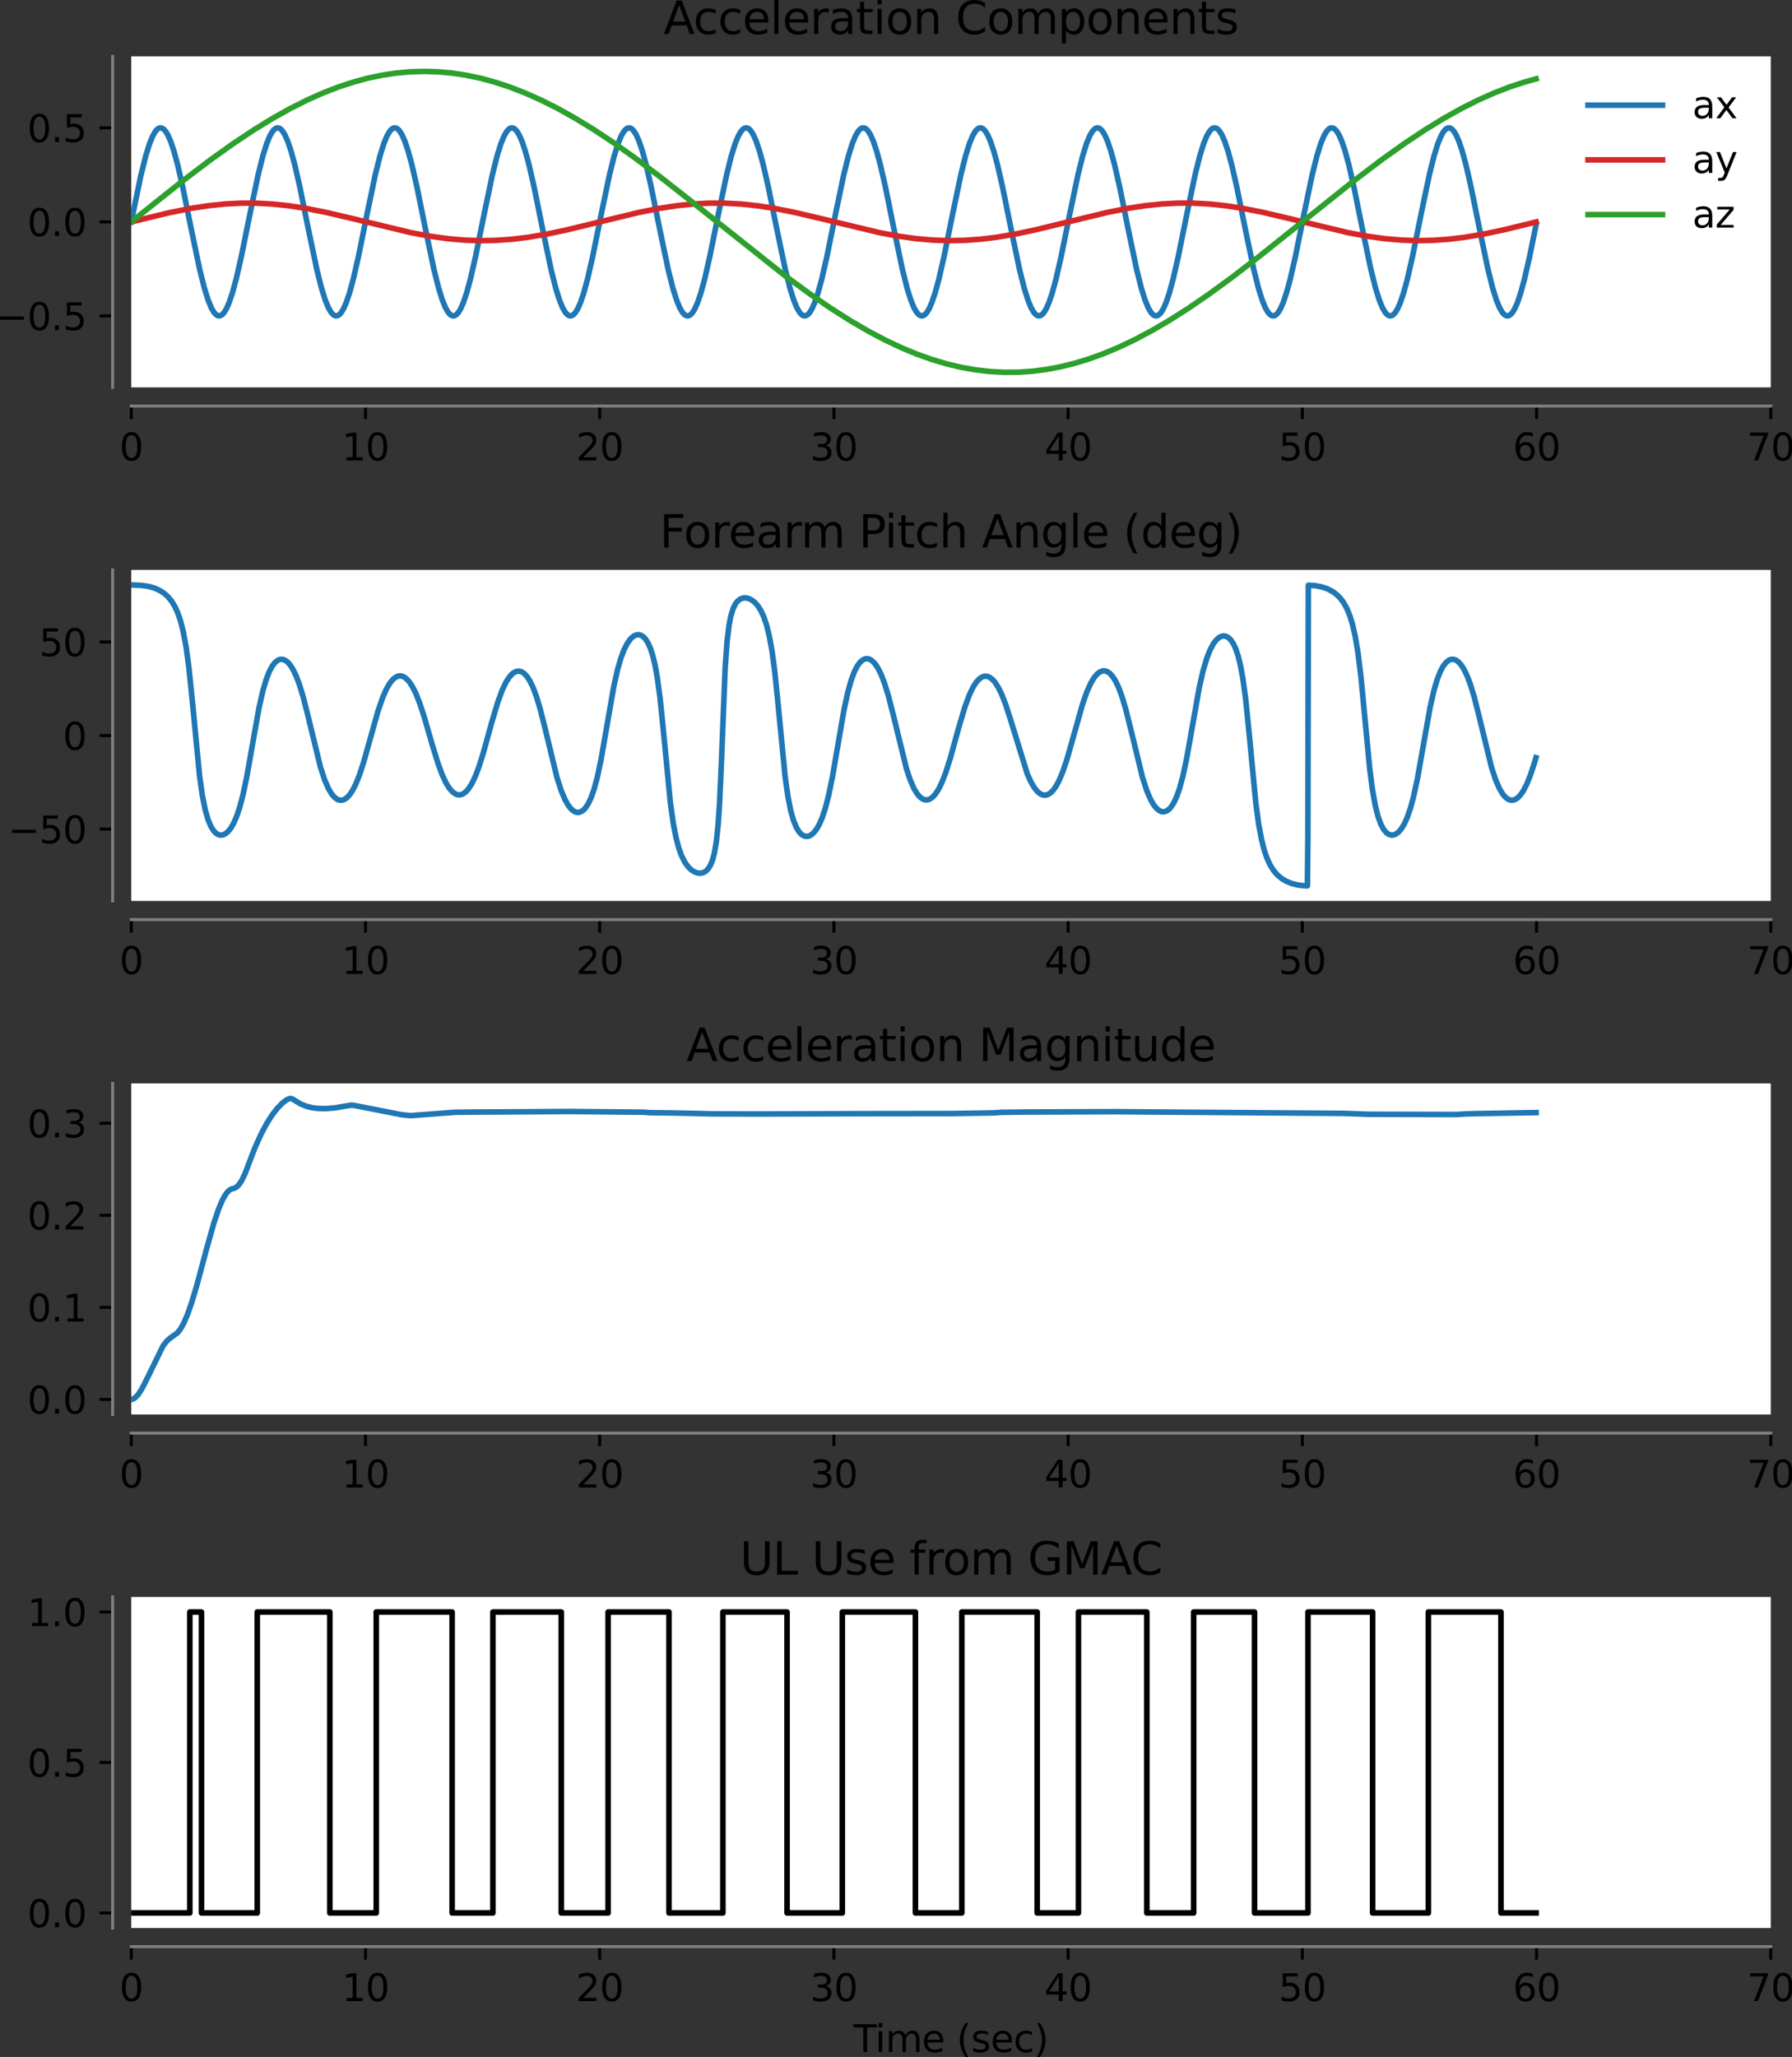 <?xml version="1.0" encoding="UTF-8" standalone="no"?>
<svg
   width="480.902pt"
   height="551.873pt"
   viewBox="0 0 480.902 551.873"
   version="1.1"
   id="svg1141"
   sodipodi:docname="gmac_use.svg"
   inkscape:version="1.2 (dc2aeda, 2022-05-15)"
   xmlns:inkscape="http://www.inkscape.org/namespaces/inkscape"
   xmlns:sodipodi="http://sodipodi.sourceforge.net/DTD/sodipodi-0.dtd"
   xmlns:xlink="http://www.w3.org/1999/xlink"
   xmlns="http://www.w3.org/2000/svg"
   xmlns:svg="http://www.w3.org/2000/svg"
   xmlns:rdf="http://www.w3.org/1999/02/22-rdf-syntax-ns#"
   xmlns:cc="http://creativecommons.org/ns#"
   xmlns:dc="http://purl.org/dc/elements/1.1/">
  <rect x="0" y="0" width="480.902" height="551.873" fill="#333333" stroke="none"/>
  <sodipodi:namedview
     id="namedview1143"
     pagecolor="#ffffff"
     bordercolor="#000000"
     borderopacity="0.25"
     inkscape:showpageshadow="2"
     inkscape:pageopacity="0.0"
     inkscape:pagecheckerboard="0"
     inkscape:deskcolor="#d1d1d1"
     inkscape:document-units="pt"
     showgrid="false"
     inkscape:zoom="0.86915208"
     inkscape:cx="627.62319"
     inkscape:cy="257.72244"
     inkscape:window-width="1680"
     inkscape:window-height="934"
     inkscape:window-x="0"
     inkscape:window-y="25"
     inkscape:window-maximized="1"
     inkscape:current-layer="figure_1" />
  <defs
     id="defs136">
    <style
       type="text/css"
       id="style134">*{stroke-linejoin: round; stroke-linecap: butt}</style>
  </defs>
  <g
     id="figure_1"
     transform="translate(-11.697,-11.762)">
    <g
       id="axes_1">
      <g
         id="patch_2">
        <path
           d="M 46.92,115.7 H 486.9 V 26.88 H 46.92 Z"
           style="fill:#ffffff"
           id="path141" />
      </g>
      <g
         id="matplotlib.axis_1">
        <g
           id="xtick_1">
          <g
             id="line2d_1">
            <defs
               id="defs145">
              <path
                 id="m84a70226f3"
                 d="M 0,0 V 3.5"
                 style="stroke:#000000;stroke-width:0.8" />
            </defs>
            <g
               id="g149">
              <use
                 xlink:href="#m84a70226f3"
                 x="46.92"
                 y="120.7"
                 style="stroke:#000000;stroke-width:0.8"
                 id="use147" />
            </g>
          </g>
          <g
             id="text_1">
            <!-- 0 -->
            <g
               transform="matrix(0.1,0,0,-0.1,43.739,135.298)"
               id="g157">
              <defs
                 id="defs153">
                <path
                   id="DejaVuSans-30"
                   d="m 2034,4250 q -487,0 -733,-480 -245,-479 -245,-1442 0,-959 245,-1439 246,-480 733,-480 491,0 736,480 246,480 246,1439 0,963 -246,1442 -245,480 -736,480 z m 0,500 q 785,0 1199,-621 414,-620 414,-1801 0,-1178 -414,-1799 -414,-620 -1199,-620 -784,0 -1198,620 -414,621 -414,1799 0,1181 414,1801 414,621 1198,621 z"
                   transform="scale(0.016)" />
              </defs>
              <use
                 xlink:href="#DejaVuSans-30"
                 id="use155" />
            </g>
          </g>
        </g>
        <g
           id="xtick_2">
          <g
             id="line2d_2">
            <g
               id="g163">
              <use
                 xlink:href="#m84a70226f3"
                 x="109.774"
                 y="120.7"
                 style="stroke:#000000;stroke-width:0.8"
                 id="use161" />
            </g>
          </g>
          <g
             id="text_2">
            <!-- 10 -->
            <g
               transform="matrix(0.1,0,0,-0.1,103.412,135.298)"
               id="g173">
              <defs
                 id="defs167">
                <path
                   id="DejaVuSans-31"
                   d="M 794,531 H 1825 V 4091 L 703,3866 v 575 l 1116,225 h 631 V 531 H 3481 V 0 H 794 Z"
                   transform="scale(0.016)" />
              </defs>
              <use
                 xlink:href="#DejaVuSans-31"
                 id="use169" />
              <use
                 xlink:href="#DejaVuSans-30"
                 x="63.623"
                 id="use171" />
            </g>
          </g>
        </g>
        <g
           id="xtick_3">
          <g
             id="line2d_3">
            <g
               id="g179">
              <use
                 xlink:href="#m84a70226f3"
                 x="172.629"
                 y="120.7"
                 style="stroke:#000000;stroke-width:0.8"
                 id="use177" />
            </g>
          </g>
          <g
             id="text_3">
            <!-- 20 -->
            <g
               transform="matrix(0.1,0,0,-0.1,166.266,135.298)"
               id="g189">
              <defs
                 id="defs183">
                <path
                   id="DejaVuSans-32"
                   d="M 1228,531 H 3431 V 0 H 469 v 531 q 359,372 979,998 621,627 780,809 303,340 423,576 121,236 121,464 0,372 -261,606 -261,235 -680,235 -297,0 -627,-103 -329,-103 -704,-313 v 638 q 381,153 712,231 332,78 607,78 725,0 1156,-363 431,-362 431,-968 0,-288 -108,-546 -107,-257 -392,-607 -78,-91 -497,-524 Q 1991,1309 1228,531 Z"
                   transform="scale(0.016)" />
              </defs>
              <use
                 xlink:href="#DejaVuSans-32"
                 id="use185" />
              <use
                 xlink:href="#DejaVuSans-30"
                 x="63.623"
                 id="use187" />
            </g>
          </g>
        </g>
        <g
           id="xtick_4">
          <g
             id="line2d_4">
            <g
               id="g195">
              <use
                 xlink:href="#m84a70226f3"
                 x="235.483"
                 y="120.7"
                 style="stroke:#000000;stroke-width:0.8"
                 id="use193" />
            </g>
          </g>
          <g
             id="text_4">
            <!-- 30 -->
            <g
               transform="matrix(0.1,0,0,-0.1,229.12,135.298)"
               id="g205">
              <defs
                 id="defs199">
                <path
                   id="DejaVuSans-33"
                   d="m 2597,2516 q 453,-97 707,-404 255,-306 255,-756 0,-690 -475,-1069 -475,-378 -1350,-378 -293,0 -604,58 -311,58 -642,174 v 609 q 262,-153 574,-231 313,-78 654,-78 593,0 904,234 311,234 311,681 0,413 -289,645 -289,233 -804,233 h -544 v 519 h 569 q 465,0 712,186 247,186 247,536 0,359 -255,551 -254,193 -729,193 -260,0 -557,-57 -297,-56 -653,-174 v 562 q 360,100 674,150 314,50 592,50 719,0 1137,-327 419,-326 419,-882 0,-388 -222,-655 -222,-267 -631,-370 z"
                   transform="scale(0.016)" />
              </defs>
              <use
                 xlink:href="#DejaVuSans-33"
                 id="use201" />
              <use
                 xlink:href="#DejaVuSans-30"
                 x="63.623"
                 id="use203" />
            </g>
          </g>
        </g>
        <g
           id="xtick_5">
          <g
             id="line2d_5">
            <g
               id="g211">
              <use
                 xlink:href="#m84a70226f3"
                 x="298.337"
                 y="120.7"
                 style="stroke:#000000;stroke-width:0.8"
                 id="use209" />
            </g>
          </g>
          <g
             id="text_5">
            <!-- 40 -->
            <g
               transform="matrix(0.1,0,0,-0.1,291.975,135.298)"
               id="g221">
              <defs
                 id="defs215">
                <path
                   id="DejaVuSans-34"
                   d="M 2419,4116 825,1625 h 1594 z m -166,550 h 794 V 1625 h 666 V 1100 H 3047 V 0 H 2419 V 1100 H 313 v 609 z"
                   transform="scale(0.016)" />
              </defs>
              <use
                 xlink:href="#DejaVuSans-34"
                 id="use217" />
              <use
                 xlink:href="#DejaVuSans-30"
                 x="63.623"
                 id="use219" />
            </g>
          </g>
        </g>
        <g
           id="xtick_6">
          <g
             id="line2d_6">
            <g
               id="g227">
              <use
                 xlink:href="#m84a70226f3"
                 x="361.191"
                 y="120.7"
                 style="stroke:#000000;stroke-width:0.8"
                 id="use225" />
            </g>
          </g>
          <g
             id="text_6">
            <!-- 50 -->
            <g
               transform="matrix(0.1,0,0,-0.1,354.829,135.298)"
               id="g237">
              <defs
                 id="defs231">
                <path
                   id="DejaVuSans-35"
                   d="M 691,4666 H 3169 V 4134 H 1269 V 2991 q 137,47 274,70 138,23 276,23 781,0 1237,-428 457,-428 457,-1159 Q 3513,744 3044,326 2575,-91 1722,-91 1428,-91 1123,-41 819,9 494,109 v 635 q 281,-153 581,-228 300,-75 634,-75 541,0 856,284 316,284 316,772 0,487 -316,771 -315,285 -856,285 -253,0 -505,-56 -251,-56 -513,-175 z"
                   transform="scale(0.016)" />
              </defs>
              <use
                 xlink:href="#DejaVuSans-35"
                 id="use233" />
              <use
                 xlink:href="#DejaVuSans-30"
                 x="63.623"
                 id="use235" />
            </g>
          </g>
        </g>
        <g
           id="xtick_7">
          <g
             id="line2d_7">
            <g
               id="g243">
              <use
                 xlink:href="#m84a70226f3"
                 x="424.046"
                 y="120.7"
                 style="stroke:#000000;stroke-width:0.8"
                 id="use241" />
            </g>
          </g>
          <g
             id="text_7">
            <!-- 60 -->
            <g
               transform="matrix(0.1,0,0,-0.1,417.683,135.298)"
               id="g253">
              <defs
                 id="defs247">
                <path
                   id="DejaVuSans-36"
                   d="m 2113,2584 q -425,0 -674,-291 -248,-290 -248,-796 0,-503 248,-796 249,-292 674,-292 425,0 673,292 248,293 248,796 0,506 -248,796 -248,291 -673,291 z m 1253,1979 v -575 q -238,112 -480,171 -242,60 -480,60 -625,0 -955,-422 -329,-422 -376,-1275 184,272 462,417 279,145 613,145 703,0 1111,-427 408,-426 408,-1160 0,-719 -425,-1154 -425,-434 -1131,-434 -810,0 -1238,620 -428,621 -428,1799 0,1106 525,1764 525,658 1409,658 238,0 480,-47 242,-47 505,-140 z"
                   transform="scale(0.016)" />
              </defs>
              <use
                 xlink:href="#DejaVuSans-36"
                 id="use249" />
              <use
                 xlink:href="#DejaVuSans-30"
                 x="63.623"
                 id="use251" />
            </g>
          </g>
        </g>
        <g
           id="xtick_8">
          <g
             id="line2d_8">
            <g
               id="g259">
              <use
                 xlink:href="#m84a70226f3"
                 x="486.9"
                 y="120.7"
                 style="stroke:#000000;stroke-width:0.8"
                 id="use257" />
            </g>
          </g>
          <g
             id="text_8">
            <!-- 70 -->
            <g
               transform="matrix(0.1,0,0,-0.1,480.538,135.298)"
               id="g269">
              <defs
                 id="defs263">
                <path
                   id="DejaVuSans-37"
                   d="M 525,4666 H 3525 V 4397 L 1831,0 H 1172 L 2766,4134 H 525 Z"
                   transform="scale(0.016)" />
              </defs>
              <use
                 xlink:href="#DejaVuSans-37"
                 id="use265" />
              <use
                 xlink:href="#DejaVuSans-30"
                 x="63.623"
                 id="use267" />
            </g>
          </g>
        </g>
      </g>
      <g
         id="matplotlib.axis_2">
        <g
           id="ytick_1">
          <g
             id="line2d_9">
            <defs
               id="defs275">
              <path
                 id="m28a0bc58ab"
                 d="M 0,0 H -3.5"
                 style="stroke:#000000;stroke-width:0.8" />
            </defs>
            <g
               id="g279">
              <use
                 xlink:href="#m28a0bc58ab"
                 x="41.92"
                 y="96.523"
                 style="stroke:#000000;stroke-width:0.8"
                 id="use277" />
            </g>
          </g>
          <g
             id="text_9">
            <!-- −0.5 -->
            <g
               transform="matrix(0.1,0,0,-0.1,10.637,100.322)"
               id="g294">
              <defs
                 id="defs284">
                <path
                   id="DejaVuSans-2212"
                   d="M 678,2272 H 4684 V 1741 H 678 Z"
                   transform="scale(0.016)" />
                <path
                   id="DejaVuSans-2e"
                   d="m 684,794 h 660 V 0 H 684 Z"
                   transform="scale(0.016)" />
              </defs>
              <use
                 xlink:href="#DejaVuSans-2212"
                 id="use286" />
              <use
                 xlink:href="#DejaVuSans-30"
                 x="83.789"
                 id="use288" />
              <use
                 xlink:href="#DejaVuSans-2e"
                 x="147.412"
                 id="use290" />
              <use
                 xlink:href="#DejaVuSans-35"
                 x="179.199"
                 id="use292" />
            </g>
          </g>
        </g>
        <g
           id="ytick_2">
          <g
             id="line2d_10">
            <g
               id="g300">
              <use
                 xlink:href="#m28a0bc58ab"
                 x="41.92"
                 y="71.29"
                 style="stroke:#000000;stroke-width:0.8"
                 id="use298" />
            </g>
          </g>
          <g
             id="text_10">
            <!-- 0.0 -->
            <g
               transform="matrix(0.1,0,0,-0.1,19.017,75.089)"
               id="g309">
              <use
                 xlink:href="#DejaVuSans-30"
                 id="use303" />
              <use
                 xlink:href="#DejaVuSans-2e"
                 x="63.623"
                 id="use305" />
              <use
                 xlink:href="#DejaVuSans-30"
                 x="95.41"
                 id="use307" />
            </g>
          </g>
        </g>
        <g
           id="ytick_3">
          <g
             id="line2d_11">
            <g
               id="g315">
              <use
                 xlink:href="#m28a0bc58ab"
                 x="41.92"
                 y="46.057"
                 style="stroke:#000000;stroke-width:0.8"
                 id="use313" />
            </g>
          </g>
          <g
             id="text_11">
            <!-- 0.5 -->
            <g
               transform="matrix(0.1,0,0,-0.1,19.017,49.856)"
               id="g324">
              <use
                 xlink:href="#DejaVuSans-30"
                 id="use318" />
              <use
                 xlink:href="#DejaVuSans-2e"
                 x="63.623"
                 id="use320" />
              <use
                 xlink:href="#DejaVuSans-35"
                 x="95.41"
                 id="use322" />
            </g>
          </g>
        </g>
      </g>
      <g
         id="line2d_12">
        <path
           d="m 46.92,71.29 2.514,-12.156 1.383,-5.574 1.006,-3.228 0.88,-2.136 0.754,-1.265 0.629,-0.633 0.503,-0.223 0.503,0.032 0.503,0.286 0.503,0.538 0.629,1.017 0.754,1.704 0.88,2.606 1.006,3.692 1.383,6.051 2.263,11.19 2.263,10.807 1.257,5.022 1.006,3.228 0.88,2.136 0.754,1.265 0.629,0.633 0.503,0.223 0.503,-0.032 0.503,-0.286 0.503,-0.538 0.629,-1.017 0.754,-1.704 0.88,-2.606 1.006,-3.692 1.383,-6.051 2.263,-11.19 2.263,-10.807 1.257,-5.022 1.006,-3.228 0.88,-2.136 0.754,-1.265 0.629,-0.633 0.503,-0.223 0.503,0.032 0.503,0.286 0.503,0.538 0.629,1.017 0.754,1.704 0.88,2.606 1.006,3.692 1.383,6.051 2.263,11.19 2.263,10.807 1.257,5.022 1.006,3.228 0.88,2.136 0.754,1.265 0.629,0.633 0.503,0.223 0.503,-0.032 0.503,-0.286 0.503,-0.538 0.629,-1.017 0.754,-1.704 0.88,-2.606 1.006,-3.692 1.383,-6.051 2.263,-11.19 2.263,-10.807 1.257,-5.022 1.006,-3.228 0.88,-2.136 0.754,-1.265 0.629,-0.633 0.503,-0.223 0.503,0.032 0.503,0.286 0.503,0.538 0.629,1.017 0.754,1.704 0.88,2.606 1.006,3.692 1.383,6.051 2.263,11.19 2.263,10.807 1.257,5.022 1.006,3.228 0.88,2.136 0.754,1.265 0.629,0.633 0.503,0.223 0.503,-0.032 0.503,-0.286 0.503,-0.538 0.629,-1.017 0.754,-1.704 0.88,-2.606 1.006,-3.692 1.383,-6.051 2.263,-11.19 2.263,-10.807 1.257,-5.022 1.006,-3.228 0.88,-2.136 0.754,-1.265 0.629,-0.633 0.503,-0.223 0.503,0.032 0.503,0.286 0.503,0.538 0.629,1.017 0.754,1.704 0.88,2.606 1.006,3.692 1.383,6.051 2.263,11.19 2.263,10.807 1.257,5.022 1.006,3.228 0.88,2.136 0.754,1.265 0.629,0.633 0.503,0.223 0.503,-0.032 0.503,-0.286 0.503,-0.538 0.629,-1.017 0.754,-1.704 0.88,-2.606 1.006,-3.692 1.383,-6.051 2.263,-11.19 2.263,-10.807 1.257,-5.022 1.006,-3.228 0.88,-2.136 0.754,-1.265 0.629,-0.633 0.503,-0.223 0.503,0.032 0.503,0.286 0.503,0.538 0.629,1.017 0.754,1.704 0.88,2.606 1.006,3.692 1.383,6.051 2.263,11.19 2.263,10.807 1.257,5.022 1.006,3.228 0.88,2.136 0.754,1.265 0.629,0.633 0.503,0.223 0.503,-0.032 0.503,-0.286 0.503,-0.538 0.629,-1.017 0.754,-1.704 0.88,-2.606 1.006,-3.692 1.383,-6.051 2.263,-11.19 2.263,-10.807 1.257,-5.022 1.006,-3.228 0.88,-2.136 0.754,-1.265 0.629,-0.633 0.503,-0.223 0.503,0.032 0.503,0.286 0.503,0.538 0.629,1.017 0.754,1.704 0.88,2.606 1.006,3.692 1.383,6.051 2.263,11.19 2.263,10.807 1.257,5.022 1.006,3.228 0.88,2.136 0.754,1.265 0.629,0.633 0.503,0.223 0.503,-0.032 0.503,-0.286 0.503,-0.538 0.629,-1.017 0.754,-1.704 0.88,-2.606 1.006,-3.692 1.383,-6.051 2.263,-11.19 2.263,-10.807 1.257,-5.022 1.006,-3.228 0.88,-2.136 0.754,-1.265 0.629,-0.633 0.503,-0.223 0.503,0.032 0.503,0.286 0.503,0.538 0.629,1.017 0.754,1.704 0.88,2.606 1.006,3.692 1.383,6.051 2.263,11.19 2.263,10.807 1.257,5.022 1.006,3.228 0.88,2.136 0.754,1.265 0.629,0.633 0.503,0.223 0.503,-0.032 0.503,-0.286 0.503,-0.538 0.629,-1.017 0.754,-1.704 0.88,-2.606 1.006,-3.692 1.383,-6.051 2.263,-11.19 2.263,-10.807 1.257,-5.022 1.006,-3.228 0.88,-2.136 0.754,-1.265 0.629,-0.633 0.503,-0.223 0.503,0.032 0.503,0.286 0.503,0.538 0.629,1.017 0.754,1.704 0.88,2.606 1.006,3.692 1.383,6.051 2.263,11.19 2.263,10.807 1.257,5.022 1.006,3.228 0.88,2.136 0.754,1.265 0.629,0.633 0.503,0.223 0.503,-0.032 0.503,-0.286 0.503,-0.538 0.629,-1.017 0.754,-1.704 0.88,-2.606 1.006,-3.692 1.383,-6.051 2.263,-11.19 2.263,-10.807 1.257,-5.022 1.006,-3.228 0.88,-2.136 0.754,-1.265 0.629,-0.633 0.503,-0.223 0.503,0.032 0.503,0.286 0.503,0.538 0.629,1.017 0.754,1.704 0.88,2.606 1.006,3.692 1.383,6.051 2.263,11.19 2.263,10.807 1.257,5.022 1.006,3.228 0.88,2.136 0.754,1.265 0.629,0.633 0.503,0.223 0.503,-0.032 0.503,-0.286 0.503,-0.538 0.629,-1.017 0.754,-1.704 0.88,-2.606 1.006,-3.692 1.383,-6.051 2.263,-11.19 2.263,-10.807 1.257,-5.022 1.006,-3.228 0.88,-2.136 0.754,-1.265 0.629,-0.633 0.503,-0.223 0.503,0.032 0.503,0.286 0.503,0.538 0.629,1.017 0.754,1.704 0.88,2.606 1.006,3.692 1.383,6.051 2.263,11.19 2.263,10.807 1.257,5.022 1.006,3.228 0.88,2.136 0.754,1.265 0.629,0.633 0.503,0.223 0.503,-0.032 0.503,-0.286 0.503,-0.538 0.629,-1.017 0.754,-1.704 0.88,-2.606 1.006,-3.692 1.383,-6.051 2.263,-11.19 2.263,-10.807 1.257,-5.022 1.006,-3.228 0.88,-2.136 0.754,-1.265 0.629,-0.633 0.503,-0.223 0.503,0.032 0.503,0.286 0.503,0.538 0.629,1.017 0.754,1.704 0.88,2.606 1.006,3.692 1.383,6.051 2.263,11.19 2.263,10.807 1.257,5.022 1.006,3.228 0.88,2.136 0.754,1.265 0.629,0.633 0.503,0.223 0.503,-0.032 0.503,-0.286 0.503,-0.538 0.629,-1.017 0.754,-1.704 0.88,-2.606 1.006,-3.692 1.383,-6.051 2.263,-11.19 2.263,-10.807 1.257,-5.022 1.006,-3.228 0.88,-2.136 0.754,-1.265 0.629,-0.633 0.503,-0.223 0.503,0.032 0.503,0.286 0.503,0.538 0.629,1.017 0.754,1.704 0.88,2.606 1.006,3.692 1.383,6.051 2.263,11.19 2.263,10.807 1.257,5.022 1.006,3.228 0.88,2.136 0.754,1.265 0.629,0.633 0.503,0.223 0.503,-0.032 0.503,-0.286 0.503,-0.538 0.629,-1.017 0.754,-1.704 0.88,-2.606 1.006,-3.692 1.383,-6.051 1.76,-8.655 v 0"
           clip-path="url(#p2044b87114)"
           style="fill:none;stroke:#1f77b4;stroke-width:1.5;stroke-linecap:square"
           id="path329" />
      </g>
      <g
         id="line2d_13">
        <path
           d="m 46.92,71.29 10.308,-2.487 5.657,-1.126 4.777,-0.731 4.4,-0.456 4.274,-0.222 4.148,0.003 4.274,0.228 4.4,0.462 4.651,0.715 5.28,1.044 6.663,1.561 16.216,3.897 5.28,0.979 4.651,0.643 4.4,0.385 4.274,0.148 4.148,-0.075 4.274,-0.3 4.4,-0.531 4.777,-0.801 5.531,-1.16 7.668,-1.861 11.691,-2.831 5.531,-1.099 4.777,-0.731 4.4,-0.456 4.274,-0.222 4.148,0.003 4.274,0.228 4.4,0.462 4.651,0.715 5.28,1.044 6.663,1.561 16.216,3.897 5.28,0.979 4.651,0.643 4.4,0.385 4.274,0.148 4.148,-0.075 4.274,-0.3 4.4,-0.531 4.777,-0.801 5.531,-1.16 7.668,-1.861 11.691,-2.831 5.531,-1.099 4.777,-0.731 4.4,-0.456 4.274,-0.222 4.148,0.003 4.274,0.228 4.4,0.462 4.651,0.715 5.28,1.044 6.663,1.561 16.216,3.897 5.28,0.979 4.651,0.643 4.4,0.385 4.274,0.148 4.148,-0.075 4.274,-0.3 4.4,-0.531 4.777,-0.801 5.531,-1.16 7.668,-1.861 1.131,-0.285 v 0"
           clip-path="url(#p2044b87114)"
           style="fill:none;stroke:#d62728;stroke-width:1.5;stroke-linecap:square"
           id="path332" />
      </g>
      <g
         id="line2d_14">
        <path
           d="m 46.92,71.29 13.828,-11.02 7.417,-5.617 6.16,-4.393 5.531,-3.675 5.028,-3.08 4.777,-2.667 4.526,-2.271 4.274,-1.899 4.148,-1.602 4.023,-1.315 3.897,-1.043 3.771,-0.786 3.771,-0.563 3.771,-0.336 3.771,-0.107 3.771,0.122 3.771,0.351 3.771,0.578 3.771,0.801 3.897,1.058 4.023,1.33 4.023,1.564 4.274,1.906 4.4,2.211 4.651,2.593 4.903,2.993 5.28,3.49 5.783,4.094 6.663,4.999 8.297,6.519 25.393,20.153 6.537,4.793 5.783,3.97 5.28,3.356 4.903,2.853 4.526,2.384 4.4,2.069 4.148,1.711 4.023,1.426 3.897,1.154 3.897,0.923 3.771,0.668 3.771,0.442 3.771,0.214 3.771,-0.015 3.771,-0.244 3.771,-0.472 3.771,-0.697 3.897,-0.953 3.897,-1.183 4.023,-1.455 4.148,-1.74 4.274,-2.034 4.526,-2.405 4.777,-2.796 5.028,-3.203 5.531,-3.791 6.16,-4.499 7.291,-5.61 10.434,-8.339 14.959,-11.933 7.417,-5.617 6.16,-4.393 5.531,-3.675 5.028,-3.08 4.777,-2.667 4.526,-2.271 4.274,-1.899 4.148,-1.602 4.023,-1.315 3.017,-0.828 v 0"
           clip-path="url(#p2044b87114)"
           style="fill:none;stroke:#2ca02c;stroke-width:1.5;stroke-linecap:square"
           id="path335" />
      </g>
      <g
         id="patch_3">
        <path
           d="M 41.92,115.7 V 26.88"
           style="fill:none;stroke:#7f7f7f;stroke-width:0.8;stroke-linecap:square;stroke-linejoin:miter"
           id="path338" />
      </g>
      <g
         id="patch_4">
        <path
           d="M 46.92,120.7 H 486.9"
           style="fill:none;stroke:#7f7f7f;stroke-width:0.8;stroke-linecap:square;stroke-linejoin:miter"
           id="path341" />
      </g>
      <g
         id="text_12">
        <!-- Acceleration Components -->
        <g
           transform="matrix(0.12,0,0,-0.12,189.758,20.88)"
           id="g407">
          <defs
             id="defs359">
            <path
               id="DejaVuSans-41"
               d="M 2188,4044 1331,1722 h 1716 z m -357,622 h 716 L 4325,0 H 3669 L 3244,1197 H 1141 L 716,0 H 50 Z"
               transform="scale(0.016)" />
            <path
               id="DejaVuSans-63"
               d="m 3122,3366 v -538 q -244,135 -489,202 -245,67 -495,67 -560,0 -870,-355 -309,-354 -309,-995 0,-641 309,-996 310,-354 870,-354 250,0 495,67 245,67 489,202 V 134 Q 2881,22 2623,-34 2366,-91 2075,-91 1284,-91 818,406 353,903 353,1747 q 0,856 470,1346 471,491 1290,491 265,0 518,-55 253,-54 491,-163 z"
               transform="scale(0.016)" />
            <path
               id="DejaVuSans-65"
               d="M 3597,1894 V 1613 H 953 q 38,-594 358,-905 320,-311 892,-311 331,0 642,81 311,81 618,244 V 178 Q 3153,47 2828,-22 2503,-91 2169,-91 1331,-91 842,396 353,884 353,1716 q 0,859 464,1363 464,505 1252,505 706,0 1117,-455 411,-454 411,-1235 z m -575,169 q -6,471 -264,752 -258,282 -683,282 -481,0 -770,-272 -289,-272 -333,-766 z"
               transform="scale(0.016)" />
            <path
               id="DejaVuSans-6c"
               d="m 603,4863 h 575 V 0 H 603 Z"
               transform="scale(0.016)" />
            <path
               id="DejaVuSans-72"
               d="m 2631,2963 q -97,56 -211,82 -114,27 -251,27 -488,0 -749,-317 -261,-317 -261,-911 V 0 H 581 v 3500 h 578 v -544 q 182,319 472,473 291,155 707,155 59,0 131,-8 72,-7 159,-23 z"
               transform="scale(0.016)" />
            <path
               id="DejaVuSans-61"
               d="m 2194,1759 q -697,0 -966,-159 -269,-159 -269,-544 0,-306 202,-486 202,-179 548,-179 479,0 768,339 289,339 289,901 v 128 z m 1147,238 V 0 H 2766 V 531 Q 2569,213 2275,61 1981,-91 1556,-91 q -537,0 -855,302 -317,302 -317,808 0,590 395,890 396,300 1180,300 h 807 v 57 q 0,397 -261,614 -261,217 -733,217 -300,0 -585,-72 -284,-72 -546,-216 v 532 q 315,122 612,182 297,61 578,61 760,0 1135,-394 375,-393 375,-1193 z"
               transform="scale(0.016)" />
            <path
               id="DejaVuSans-74"
               d="M 1172,4494 V 3500 H 2356 V 3053 H 1172 V 1153 q 0,-428 117,-550 117,-122 477,-122 h 590 V 0 H 1766 Q 1100,0 847,248 594,497 594,1153 V 3053 H 172 v 447 h 422 v 994 z"
               transform="scale(0.016)" />
            <path
               id="DejaVuSans-69"
               d="m 603,3500 h 575 V 0 H 603 Z m 0,1363 h 575 V 4134 H 603 Z"
               transform="scale(0.016)" />
            <path
               id="DejaVuSans-6f"
               d="m 1959,3097 q -462,0 -731,-361 -269,-361 -269,-989 0,-628 267,-989 268,-361 733,-361 460,0 728,362 269,363 269,988 0,622 -269,986 -268,364 -728,364 z m 0,487 q 750,0 1178,-488 429,-487 429,-1349 Q 3566,888 3137,398 2709,-91 1959,-91 1206,-91 779,398 353,888 353,1747 q 0,862 426,1349 427,488 1180,488 z"
               transform="scale(0.016)" />
            <path
               id="DejaVuSans-6e"
               d="M 3513,2113 V 0 h -575 v 2094 q 0,497 -194,743 -194,247 -581,247 -466,0 -735,-297 -269,-296 -269,-809 V 0 H 581 v 3500 h 578 v -544 q 207,316 486,472 280,156 646,156 603,0 912,-373 310,-373 310,-1098 z"
               transform="scale(0.016)" />
            <path
               id="DejaVuSans-20"
               transform="scale(0.016)"
               d="" />
            <path
               id="DejaVuSans-43"
               d="m 4122,4306 v -665 q -319,297 -680,443 -361,147 -767,147 -800,0 -1225,-489 -425,-489 -425,-1414 0,-922 425,-1411 425,-489 1225,-489 406,0 767,147 361,147 680,444 V 359 Q 3791,134 3420,21 3050,-91 2638,-91 1578,-91 968,557 359,1206 359,2328 q 0,1125 609,1773 610,649 1670,649 418,0 788,-111 371,-111 696,-333 z"
               transform="scale(0.016)" />
            <path
               id="DejaVuSans-6d"
               d="m 3328,2828 q 216,388 516,572 300,184 706,184 547,0 844,-383 297,-382 297,-1088 V 0 h -578 v 2094 q 0,503 -179,746 -178,244 -543,244 -447,0 -707,-297 -259,-296 -259,-809 V 0 h -578 v 2094 q 0,506 -178,748 -178,242 -550,242 -441,0 -701,-298 -259,-298 -259,-808 V 0 H 581 v 3500 h 578 v -544 q 197,322 472,475 275,153 653,153 382,0 649,-194 267,-193 395,-562 z"
               transform="scale(0.016)" />
            <path
               id="DejaVuSans-70"
               d="M 1159,525 V -1331 H 581 v 4831 h 578 v -531 q 182,312 458,463 277,152 661,152 638,0 1036,-506 399,-506 399,-1331 0,-825 -399,-1332 -398,-506 -1036,-506 -384,0 -661,152 -276,152 -458,464 z m 1957,1222 q 0,634 -261,995 -261,361 -717,361 -457,0 -718,-361 -261,-361 -261,-995 0,-634 261,-995 261,-361 718,-361 456,0 717,361 261,361 261,995 z"
               transform="scale(0.016)" />
            <path
               id="DejaVuSans-73"
               d="m 2834,3397 v -544 q -243,125 -506,187 -262,63 -544,63 -428,0 -642,-131 -214,-131 -214,-394 0,-200 153,-314 153,-114 616,-217 l 197,-44 q 612,-131 870,-370 258,-239 258,-667 0,-488 -386,-773 Q 2250,-91 1575,-91 1294,-91 989,-36 684,19 347,128 v 594 q 319,-166 628,-249 309,-82 613,-82 406,0 624,139 219,139 219,392 0,234 -158,359 -157,125 -692,241 l -200,47 q -534,112 -772,345 -237,233 -237,639 0,494 350,762 350,269 994,269 318,0 599,-47 282,-46 519,-140 z"
               transform="scale(0.016)" />
          </defs>
          <use
             xlink:href="#DejaVuSans-41"
             id="use361" />
          <use
             xlink:href="#DejaVuSans-63"
             x="66.658"
             id="use363" />
          <use
             xlink:href="#DejaVuSans-63"
             x="121.639"
             id="use365" />
          <use
             xlink:href="#DejaVuSans-65"
             x="176.619"
             id="use367" />
          <use
             xlink:href="#DejaVuSans-6c"
             x="238.143"
             id="use369" />
          <use
             xlink:href="#DejaVuSans-65"
             x="265.926"
             id="use371" />
          <use
             xlink:href="#DejaVuSans-72"
             x="327.449"
             id="use373" />
          <use
             xlink:href="#DejaVuSans-61"
             x="368.562"
             id="use375" />
          <use
             xlink:href="#DejaVuSans-74"
             x="429.842"
             id="use377" />
          <use
             xlink:href="#DejaVuSans-69"
             x="469.051"
             id="use379" />
          <use
             xlink:href="#DejaVuSans-6f"
             x="496.834"
             id="use381" />
          <use
             xlink:href="#DejaVuSans-6e"
             x="558.016"
             id="use383" />
          <use
             xlink:href="#DejaVuSans-20"
             x="621.395"
             id="use385" />
          <use
             xlink:href="#DejaVuSans-43"
             x="653.182"
             id="use387" />
          <use
             xlink:href="#DejaVuSans-6f"
             x="723.006"
             id="use389" />
          <use
             xlink:href="#DejaVuSans-6d"
             x="784.188"
             id="use391" />
          <use
             xlink:href="#DejaVuSans-70"
             x="881.6"
             id="use393" />
          <use
             xlink:href="#DejaVuSans-6f"
             x="945.076"
             id="use395" />
          <use
             xlink:href="#DejaVuSans-6e"
             x="1006.258"
             id="use397" />
          <use
             xlink:href="#DejaVuSans-65"
             x="1069.637"
             id="use399" />
          <use
             xlink:href="#DejaVuSans-6e"
             x="1131.16"
             id="use401" />
          <use
             xlink:href="#DejaVuSans-74"
             x="1194.539"
             id="use403" />
          <use
             xlink:href="#DejaVuSans-73"
             x="1233.748"
             id="use405" />
        </g>
      </g>
      <g
         id="legend_1">
        <g
           id="line2d_15">
          <path
             d="m 437.853,39.978 h 10 10"
             style="fill:none;stroke:#1f77b4;stroke-width:1.5;stroke-linecap:square"
             id="path410" />
        </g>
        <g
           id="text_13">
          <!-- ax -->
          <g
             transform="matrix(0.1,0,0,-0.1,465.853,43.478)"
             id="g420">
            <defs
               id="defs414">
              <path
                 id="DejaVuSans-78"
                 d="M 3513,3500 2247,1797 3578,0 H 2900 L 1881,1375 863,0 H 184 L 1544,1831 300,3500 h 678 l 928,-1247 928,1247 z"
                 transform="scale(0.016)" />
            </defs>
            <use
               xlink:href="#DejaVuSans-61"
               id="use416" />
            <use
               xlink:href="#DejaVuSans-78"
               x="61.279"
               id="use418" />
          </g>
        </g>
        <g
           id="line2d_16">
          <path
             d="m 437.853,54.657 h 10 10"
             style="fill:none;stroke:#d62728;stroke-width:1.5;stroke-linecap:square"
             id="path423" />
        </g>
        <g
           id="text_14">
          <!-- ay -->
          <g
             transform="matrix(0.1,0,0,-0.1,465.853,58.157)"
             id="g433">
            <defs
               id="defs427">
              <path
                 id="DejaVuSans-79"
                 d="m 2059,-325 q -243,-625 -475,-815 -231,-191 -618,-191 H 506 v 481 h 338 q 237,0 368,113 132,112 291,531 L 1606,56 191,3500 H 800 L 1894,763 2988,3500 h 609 z"
                 transform="scale(0.016)" />
            </defs>
            <use
               xlink:href="#DejaVuSans-61"
               id="use429" />
            <use
               xlink:href="#DejaVuSans-79"
               x="61.279"
               id="use431" />
          </g>
        </g>
        <g
           id="line2d_17">
          <path
             d="m 437.853,69.335 h 10 10"
             style="fill:none;stroke:#2ca02c;stroke-width:1.5;stroke-linecap:square"
             id="path436" />
        </g>
        <g
           id="text_15">
          <!-- az -->
          <g
             transform="matrix(0.1,0,0,-0.1,465.853,72.835)"
             id="g446">
            <defs
               id="defs440">
              <path
                 id="DejaVuSans-7a"
                 d="M 353,3500 H 3084 V 2975 L 922,459 H 3084 V 0 H 275 V 525 L 2438,3041 H 353 Z"
                 transform="scale(0.016)" />
            </defs>
            <use
               xlink:href="#DejaVuSans-61"
               id="use442" />
            <use
               xlink:href="#DejaVuSans-7a"
               x="61.279"
               id="use444" />
          </g>
        </g>
      </g>
    </g>
    <g
       id="axes_2">
      <g
         id="patch_5">
        <path
           d="M 46.92,253.48 H 486.9 V 164.66 H 46.92 Z"
           style="fill:#ffffff"
           id="path451" />
      </g>
      <g
         id="matplotlib.axis_3">
        <g
           id="xtick_9">
          <g
             id="line2d_18">
            <g
               id="g456">
              <use
                 xlink:href="#m84a70226f3"
                 x="46.92"
                 y="258.48"
                 style="stroke:#000000;stroke-width:0.8"
                 id="use454" />
            </g>
          </g>
          <g
             id="text_16">
            <!-- 0 -->
            <g
               transform="matrix(0.1,0,0,-0.1,43.739,273.078)"
               id="g461">
              <use
                 xlink:href="#DejaVuSans-30"
                 id="use459" />
            </g>
          </g>
        </g>
        <g
           id="xtick_10">
          <g
             id="line2d_19">
            <g
               id="g467">
              <use
                 xlink:href="#m84a70226f3"
                 x="109.774"
                 y="258.48"
                 style="stroke:#000000;stroke-width:0.8"
                 id="use465" />
            </g>
          </g>
          <g
             id="text_17">
            <!-- 10 -->
            <g
               transform="matrix(0.1,0,0,-0.1,103.412,273.078)"
               id="g474">
              <use
                 xlink:href="#DejaVuSans-31"
                 id="use470" />
              <use
                 xlink:href="#DejaVuSans-30"
                 x="63.623"
                 id="use472" />
            </g>
          </g>
        </g>
        <g
           id="xtick_11">
          <g
             id="line2d_20">
            <g
               id="g480">
              <use
                 xlink:href="#m84a70226f3"
                 x="172.629"
                 y="258.48"
                 style="stroke:#000000;stroke-width:0.8"
                 id="use478" />
            </g>
          </g>
          <g
             id="text_18">
            <!-- 20 -->
            <g
               transform="matrix(0.1,0,0,-0.1,166.266,273.078)"
               id="g487">
              <use
                 xlink:href="#DejaVuSans-32"
                 id="use483" />
              <use
                 xlink:href="#DejaVuSans-30"
                 x="63.623"
                 id="use485" />
            </g>
          </g>
        </g>
        <g
           id="xtick_12">
          <g
             id="line2d_21">
            <g
               id="g493">
              <use
                 xlink:href="#m84a70226f3"
                 x="235.483"
                 y="258.48"
                 style="stroke:#000000;stroke-width:0.8"
                 id="use491" />
            </g>
          </g>
          <g
             id="text_19">
            <!-- 30 -->
            <g
               transform="matrix(0.1,0,0,-0.1,229.12,273.078)"
               id="g500">
              <use
                 xlink:href="#DejaVuSans-33"
                 id="use496" />
              <use
                 xlink:href="#DejaVuSans-30"
                 x="63.623"
                 id="use498" />
            </g>
          </g>
        </g>
        <g
           id="xtick_13">
          <g
             id="line2d_22">
            <g
               id="g506">
              <use
                 xlink:href="#m84a70226f3"
                 x="298.337"
                 y="258.48"
                 style="stroke:#000000;stroke-width:0.8"
                 id="use504" />
            </g>
          </g>
          <g
             id="text_20">
            <!-- 40 -->
            <g
               transform="matrix(0.1,0,0,-0.1,291.975,273.078)"
               id="g513">
              <use
                 xlink:href="#DejaVuSans-34"
                 id="use509" />
              <use
                 xlink:href="#DejaVuSans-30"
                 x="63.623"
                 id="use511" />
            </g>
          </g>
        </g>
        <g
           id="xtick_14">
          <g
             id="line2d_23">
            <g
               id="g519">
              <use
                 xlink:href="#m84a70226f3"
                 x="361.191"
                 y="258.48"
                 style="stroke:#000000;stroke-width:0.8"
                 id="use517" />
            </g>
          </g>
          <g
             id="text_21">
            <!-- 50 -->
            <g
               transform="matrix(0.1,0,0,-0.1,354.829,273.078)"
               id="g526">
              <use
                 xlink:href="#DejaVuSans-35"
                 id="use522" />
              <use
                 xlink:href="#DejaVuSans-30"
                 x="63.623"
                 id="use524" />
            </g>
          </g>
        </g>
        <g
           id="xtick_15">
          <g
             id="line2d_24">
            <g
               id="g532">
              <use
                 xlink:href="#m84a70226f3"
                 x="424.046"
                 y="258.48"
                 style="stroke:#000000;stroke-width:0.8"
                 id="use530" />
            </g>
          </g>
          <g
             id="text_22">
            <!-- 60 -->
            <g
               transform="matrix(0.1,0,0,-0.1,417.683,273.078)"
               id="g539">
              <use
                 xlink:href="#DejaVuSans-36"
                 id="use535" />
              <use
                 xlink:href="#DejaVuSans-30"
                 x="63.623"
                 id="use537" />
            </g>
          </g>
        </g>
        <g
           id="xtick_16">
          <g
             id="line2d_25">
            <g
               id="g545">
              <use
                 xlink:href="#m84a70226f3"
                 x="486.9"
                 y="258.48"
                 style="stroke:#000000;stroke-width:0.8"
                 id="use543" />
            </g>
          </g>
          <g
             id="text_23">
            <!-- 70 -->
            <g
               transform="matrix(0.1,0,0,-0.1,480.538,273.078)"
               id="g552">
              <use
                 xlink:href="#DejaVuSans-37"
                 id="use548" />
              <use
                 xlink:href="#DejaVuSans-30"
                 x="63.623"
                 id="use550" />
            </g>
          </g>
        </g>
      </g>
      <g
         id="matplotlib.axis_4">
        <g
           id="ytick_4">
          <g
             id="line2d_26">
            <g
               id="g559">
              <use
                 xlink:href="#m28a0bc58ab"
                 x="41.92"
                 y="234.214"
                 style="stroke:#000000;stroke-width:0.8"
                 id="use557" />
            </g>
          </g>
          <g
             id="text_24">
            <!-- −50 -->
            <g
               transform="matrix(0.1,0,0,-0.1,13.815,238.013)"
               id="g568">
              <use
                 xlink:href="#DejaVuSans-2212"
                 id="use562" />
              <use
                 xlink:href="#DejaVuSans-35"
                 x="83.789"
                 id="use564" />
              <use
                 xlink:href="#DejaVuSans-30"
                 x="147.412"
                 id="use566" />
            </g>
          </g>
        </g>
        <g
           id="ytick_5">
          <g
             id="line2d_27">
            <g
               id="g574">
              <use
                 xlink:href="#m28a0bc58ab"
                 x="41.92"
                 y="209.108"
                 style="stroke:#000000;stroke-width:0.8"
                 id="use572" />
            </g>
          </g>
          <g
             id="text_25">
            <!-- 0 -->
            <g
               transform="matrix(0.1,0,0,-0.1,28.558,212.908)"
               id="g579">
              <use
                 xlink:href="#DejaVuSans-30"
                 id="use577" />
            </g>
          </g>
        </g>
        <g
           id="ytick_6">
          <g
             id="line2d_28">
            <g
               id="g585">
              <use
                 xlink:href="#m28a0bc58ab"
                 x="41.92"
                 y="184.003"
                 style="stroke:#000000;stroke-width:0.8"
                 id="use583" />
            </g>
          </g>
          <g
             id="text_26">
            <!-- 50 -->
            <g
               transform="matrix(0.1,0,0,-0.1,22.195,187.802)"
               id="g592">
              <use
                 xlink:href="#DejaVuSans-35"
                 id="use588" />
              <use
                 xlink:href="#DejaVuSans-30"
                 x="63.623"
                 id="use590" />
            </g>
          </g>
        </g>
      </g>
      <g
         id="line2d_29">
        <path
           d="m 47.046,168.697 2.64,0.124 1.886,0.275 1.634,0.47 1.383,0.628 1.131,0.735 1.006,0.891 1.006,1.211 0.88,1.438 0.754,1.639 0.754,2.177 0.754,2.948 0.754,4.045 0.754,5.522 0.88,8.523 2.011,20.771 0.754,5.239 0.754,3.737 0.754,2.612 0.754,1.797 0.754,1.198 0.629,0.641 0.629,0.373 0.629,0.137 0.629,-0.08 0.629,-0.29 0.754,-0.63 0.754,-0.957 0.754,-1.322 0.754,-1.739 0.88,-2.638 0.88,-3.383 1.006,-4.818 1.383,-7.881 1.886,-10.56 1.006,-4.421 0.88,-2.996 0.88,-2.243 0.754,-1.397 0.754,-0.974 0.754,-0.597 0.629,-0.234 0.629,-0.008 0.629,0.213 0.629,0.434 0.754,0.819 0.754,1.159 0.88,1.809 0.88,2.327 1.006,3.298 1.257,4.948 3.394,13.937 1.131,3.434 1.006,2.309 0.88,1.469 0.754,0.876 0.754,0.545 0.629,0.214 0.629,0.001 0.629,-0.209 0.629,-0.419 0.754,-0.785 0.754,-1.1 0.88,-1.694 1.006,-2.48 1.131,-3.438 1.634,-5.822 2.263,-8.051 1.257,-3.625 1.006,-2.266 0.88,-1.504 0.88,-1.068 0.754,-0.581 0.754,-0.283 0.629,-0.013 0.629,0.189 0.754,0.495 0.754,0.793 0.88,1.311 0.88,1.733 1.006,2.491 1.257,3.792 2.137,7.387 1.634,5.323 1.131,3.042 1.006,2.141 0.88,1.421 0.88,1.004 0.754,0.537 0.754,0.245 0.629,-0.017 0.629,-0.219 0.754,-0.534 0.754,-0.838 0.88,-1.376 0.88,-1.817 1.006,-2.614 1.257,-3.986 2.263,-8.201 1.634,-5.454 1.131,-3.05 1.006,-2.11 0.88,-1.375 0.754,-0.837 0.754,-0.531 0.629,-0.212 0.629,-0.004 0.629,0.208 0.629,0.425 0.754,0.811 0.754,1.158 0.88,1.819 0.88,2.351 1.006,3.336 1.257,4.991 3.268,13.467 1.131,3.501 1.006,2.386 0.88,1.546 0.754,0.948 0.754,0.618 0.629,0.271 0.629,0.05 0.629,-0.175 0.629,-0.411 0.629,-0.665 0.754,-1.168 0.754,-1.624 0.754,-2.147 0.88,-3.25 1.006,-4.748 1.257,-7.196 2.137,-12.302 1.006,-4.507 0.88,-3.081 0.88,-2.355 0.88,-1.736 0.88,-1.213 0.754,-0.675 0.754,-0.364 0.629,-0.071 0.629,0.147 0.629,0.385 0.629,0.655 0.629,0.978 0.629,1.38 0.629,1.895 0.629,2.569 0.629,3.448 0.754,5.597 0.88,8.636 1.886,19.456 0.754,5.379 0.754,3.917 0.754,2.833 0.754,2.066 0.88,1.735 0.88,1.22 0.88,0.843 0.88,0.543 0.88,0.279 0.754,0.029 0.754,-0.194 0.629,-0.377 0.629,-0.646 0.629,-1.042 0.503,-1.272 0.503,-1.897 0.503,-2.934 0.503,-4.757 0.377,-5.578 0.503,-11.259 1.006,-25.202 0.503,-7.003 0.503,-4.196 0.503,-2.62 0.629,-2.043 0.629,-1.257 0.629,-0.784 0.629,-0.474 0.754,-0.28 0.754,-0.041 0.754,0.16 0.88,0.428 0.88,0.707 0.754,0.872 0.754,1.185 0.754,1.601 0.754,2.176 0.754,2.989 0.754,4.135 0.754,5.654 0.88,8.654 1.886,19.431 0.754,5.314 0.754,3.798 0.754,2.655 0.754,1.828 0.754,1.219 0.629,0.655 0.629,0.385 0.629,0.147 0.629,-0.071 0.629,-0.282 0.754,-0.622 0.754,-0.951 0.754,-1.319 0.754,-1.741 0.88,-2.654 0.88,-3.421 1.006,-4.898 1.383,-8.053 1.76,-10.14 1.006,-4.613 0.88,-3.131 0.88,-2.346 0.754,-1.465 0.754,-1.028 0.754,-0.643 0.629,-0.268 0.629,-0.039 0.629,0.183 0.629,0.404 0.754,0.781 0.754,1.119 0.88,1.759 0.88,2.274 1.006,3.238 1.257,4.892 3.646,14.878 1.006,2.993 1.006,2.294 0.88,1.456 0.754,0.867 0.754,0.537 0.629,0.208 0.629,-0.004 0.629,-0.212 0.754,-0.531 0.754,-0.837 0.88,-1.375 0.88,-1.815 1.006,-2.608 1.257,-3.977 2.263,-8.198 1.634,-5.464 1.131,-3.056 1.006,-2.113 0.88,-1.376 0.88,-0.948 0.754,-0.485 0.629,-0.179 0.629,0.023 0.629,0.224 0.754,0.537 0.754,0.835 0.88,1.36 0.88,1.783 1.006,2.545 1.257,3.846 4.651,15.051 1.006,2.221 0.88,1.491 0.88,1.072 0.754,0.594 0.754,0.3 0.629,0.028 0.629,-0.175 0.629,-0.38 0.754,-0.734 0.754,-1.047 0.88,-1.631 1.006,-2.412 1.131,-3.374 1.508,-5.309 2.64,-9.374 1.131,-3.22 1.006,-2.263 0.88,-1.503 0.88,-1.068 0.754,-0.579 0.754,-0.275 0.629,0.001 0.629,0.214 0.629,0.432 0.754,0.82 0.754,1.168 0.88,1.833 0.88,2.365 1.006,3.351 1.257,5.004 3.268,13.433 1.131,3.474 1.006,2.361 0.88,1.525 0.754,0.931 0.754,0.601 0.629,0.257 0.629,0.037 0.629,-0.188 0.629,-0.424 0.629,-0.676 0.754,-1.178 0.754,-1.63 0.754,-2.143 0.88,-3.226 1.006,-4.682 1.257,-7.052 2.137,-12.044 1.006,-4.442 1.006,-3.431 0.88,-2.253 0.88,-1.659 0.754,-1.015 0.754,-0.683 0.754,-0.374 0.629,-0.08 0.629,0.137 0.629,0.373 0.629,0.641 0.629,0.961 0.629,1.357 0.629,1.864 0.629,2.527 0.629,3.394 0.754,5.521 0.88,8.575 1.886,19.678 0.754,5.522 0.754,4.045 0.754,2.948 0.754,2.177 0.88,1.872 0.88,1.379 1.006,1.164 1.131,0.949 1.257,0.748 1.383,0.563 1.634,0.414 1.76,0.216 0.88,0.031 0.126,-13.194 0.126,-67.474 1.886,0.128 1.76,0.346 1.508,0.518 1.257,0.648 1.131,0.82 1.006,0.997 0.88,1.169 0.88,1.567 0.754,1.798 0.754,2.404 0.754,3.272 0.754,4.496 0.754,6.08 1.006,10.465 1.383,14.482 0.754,5.809 0.754,4.196 0.754,2.947 0.754,2.04 0.754,1.379 0.754,0.878 0.629,0.424 0.629,0.183 0.629,-0.037 0.629,-0.248 0.754,-0.578 0.754,-0.901 0.754,-1.258 0.754,-1.665 0.88,-2.539 0.88,-3.272 1.006,-4.694 1.383,-7.789 2.011,-11.307 1.006,-4.421 0.88,-2.996 0.88,-2.243 0.754,-1.397 0.754,-0.974 0.754,-0.597 0.629,-0.234 0.629,-0.008 0.629,0.213 0.629,0.434 0.754,0.819 0.754,1.159 0.88,1.809 0.88,2.327 1.006,3.298 1.257,4.948 3.394,13.937 1.131,3.434 1.006,2.309 0.88,1.469 0.754,0.876 0.754,0.545 0.629,0.214 0.629,0.001 0.629,-0.209 0.629,-0.419 0.754,-0.785 0.754,-1.1 0.88,-1.694 1.006,-2.48 1.131,-3.438 0.377,-1.275 v 0"
           clip-path="url(#p7a749fbc86)"
           style="fill:none;stroke:#1f77b4;stroke-width:1.5;stroke-linecap:square"
           id="path597" />
      </g>
      <g
         id="patch_6">
        <path
           d="M 41.92,253.48 V 164.66"
           style="fill:none;stroke:#7f7f7f;stroke-width:0.8;stroke-linecap:square;stroke-linejoin:miter"
           id="path600" />
      </g>
      <g
         id="patch_7">
        <path
           d="M 46.92,258.48 H 486.9"
           style="fill:none;stroke:#7f7f7f;stroke-width:0.8;stroke-linecap:square;stroke-linejoin:miter"
           id="path603" />
      </g>
      <g
         id="text_27">
        <!-- Forearm Pitch Angle (deg) -->
        <g
           transform="matrix(0.12,0,0,-0.12,188.708,158.66)"
           id="g665">
          <defs
             id="defs613">
            <path
               id="DejaVuSans-46"
               d="M 628,4666 H 3309 V 4134 H 1259 V 2759 H 3109 V 2228 H 1259 V 0 H 628 Z"
               transform="scale(0.016)" />
            <path
               id="DejaVuSans-50"
               d="M 1259,4147 V 2394 h 794 q 441,0 681,228 241,228 241,650 0,419 -241,647 -240,228 -681,228 z m -631,519 h 1425 q 785,0 1186,-355 402,-355 402,-1039 0,-691 -402,-1044 -401,-353 -1186,-353 H 1259 V 0 H 628 Z"
               transform="scale(0.016)" />
            <path
               id="DejaVuSans-68"
               d="M 3513,2113 V 0 h -575 v 2094 q 0,497 -194,743 -194,247 -581,247 -466,0 -735,-297 -269,-296 -269,-809 V 0 H 581 v 4863 h 578 V 2956 q 207,316 486,472 280,156 646,156 603,0 912,-373 310,-373 310,-1098 z"
               transform="scale(0.016)" />
            <path
               id="DejaVuSans-67"
               d="m 2906,1791 q 0,625 -258,968 -257,344 -723,344 -462,0 -720,-344 -258,-343 -258,-968 0,-622 258,-966 258,-344 720,-344 466,0 723,344 258,344 258,966 z M 3481,434 q 0,-893 -397,-1329 -396,-436 -1215,-436 -303,0 -572,45 -269,45 -522,139 v 559 q 253,-137 500,-202 247,-66 503,-66 566,0 847,295 281,295 281,892 V 616 Q 2728,306 2450,153 2172,0 1784,0 1141,0 747,490 353,981 353,1791 q 0,812 394,1302 394,491 1037,491 388,0 666,-153 278,-153 456,-462 v 531 h 575 z"
               transform="scale(0.016)" />
            <path
               id="DejaVuSans-28"
               d="m 1984,4856 q -418,-718 -622,-1422 -203,-703 -203,-1425 0,-721 205,-1429 205,-708 620,-1424 h -500 q -468,735 -701,1444 -233,709 -233,1409 0,697 231,1403 232,707 703,1444 z"
               transform="scale(0.016)" />
            <path
               id="DejaVuSans-64"
               d="m 2906,2969 v 1894 h 575 V 0 H 2906 V 525 Q 2725,213 2448,61 2172,-91 1784,-91 1150,-91 751,415 353,922 353,1747 q 0,825 398,1331 399,506 1033,506 388,0 664,-152 277,-151 458,-463 z M 947,1747 q 0,-634 261,-995 261,-361 717,-361 456,0 718,361 263,361 263,995 0,634 -263,995 -262,361 -718,361 -456,0 -717,-361 -261,-361 -261,-995 z"
               transform="scale(0.016)" />
            <path
               id="DejaVuSans-29"
               d="m 513,4856 h 500 q 468,-737 701,-1444 233,-706 233,-1403 0,-700 -233,-1409 -233,-709 -701,-1444 H 513 q 415,716 620,1424 205,708 205,1429 0,722 -205,1425 -205,704 -620,1422 z"
               transform="scale(0.016)" />
          </defs>
          <use
             xlink:href="#DejaVuSans-46"
             id="use615" />
          <use
             xlink:href="#DejaVuSans-6f"
             x="53.895"
             id="use617" />
          <use
             xlink:href="#DejaVuSans-72"
             x="115.076"
             id="use619" />
          <use
             xlink:href="#DejaVuSans-65"
             x="153.939"
             id="use621" />
          <use
             xlink:href="#DejaVuSans-61"
             x="215.463"
             id="use623" />
          <use
             xlink:href="#DejaVuSans-72"
             x="276.742"
             id="use625" />
          <use
             xlink:href="#DejaVuSans-6d"
             x="316.105"
             id="use627" />
          <use
             xlink:href="#DejaVuSans-20"
             x="413.518"
             id="use629" />
          <use
             xlink:href="#DejaVuSans-50"
             x="445.305"
             id="use631" />
          <use
             xlink:href="#DejaVuSans-69"
             x="503.357"
             id="use633" />
          <use
             xlink:href="#DejaVuSans-74"
             x="531.141"
             id="use635" />
          <use
             xlink:href="#DejaVuSans-63"
             x="570.35"
             id="use637" />
          <use
             xlink:href="#DejaVuSans-68"
             x="625.33"
             id="use639" />
          <use
             xlink:href="#DejaVuSans-20"
             x="688.709"
             id="use641" />
          <use
             xlink:href="#DejaVuSans-41"
             x="720.496"
             id="use643" />
          <use
             xlink:href="#DejaVuSans-6e"
             x="788.904"
             id="use645" />
          <use
             xlink:href="#DejaVuSans-67"
             x="852.283"
             id="use647" />
          <use
             xlink:href="#DejaVuSans-6c"
             x="915.76"
             id="use649" />
          <use
             xlink:href="#DejaVuSans-65"
             x="943.543"
             id="use651" />
          <use
             xlink:href="#DejaVuSans-20"
             x="1005.066"
             id="use653" />
          <use
             xlink:href="#DejaVuSans-28"
             x="1036.853"
             id="use655" />
          <use
             xlink:href="#DejaVuSans-64"
             x="1075.867"
             id="use657" />
          <use
             xlink:href="#DejaVuSans-65"
             x="1139.344"
             id="use659" />
          <use
             xlink:href="#DejaVuSans-67"
             x="1200.867"
             id="use661" />
          <use
             xlink:href="#DejaVuSans-29"
             x="1264.344"
             id="use663" />
        </g>
      </g>
    </g>
    <g
       id="axes_3">
      <g
         id="patch_8">
        <path
           d="M 46.92,391.26 H 486.9 V 302.44 H 46.92 Z"
           style="fill:#ffffff"
           id="path669" />
      </g>
      <g
         id="matplotlib.axis_5">
        <g
           id="xtick_17">
          <g
             id="line2d_30">
            <g
               id="g674">
              <use
                 xlink:href="#m84a70226f3"
                 x="46.92"
                 y="396.26"
                 style="stroke:#000000;stroke-width:0.8"
                 id="use672" />
            </g>
          </g>
          <g
             id="text_28">
            <!-- 0 -->
            <g
               transform="matrix(0.1,0,0,-0.1,43.739,410.858)"
               id="g679">
              <use
                 xlink:href="#DejaVuSans-30"
                 id="use677" />
            </g>
          </g>
        </g>
        <g
           id="xtick_18">
          <g
             id="line2d_31">
            <g
               id="g685">
              <use
                 xlink:href="#m84a70226f3"
                 x="109.774"
                 y="396.26"
                 style="stroke:#000000;stroke-width:0.8"
                 id="use683" />
            </g>
          </g>
          <g
             id="text_29">
            <!-- 10 -->
            <g
               transform="matrix(0.1,0,0,-0.1,103.412,410.858)"
               id="g692">
              <use
                 xlink:href="#DejaVuSans-31"
                 id="use688" />
              <use
                 xlink:href="#DejaVuSans-30"
                 x="63.623"
                 id="use690" />
            </g>
          </g>
        </g>
        <g
           id="xtick_19">
          <g
             id="line2d_32">
            <g
               id="g698">
              <use
                 xlink:href="#m84a70226f3"
                 x="172.629"
                 y="396.26"
                 style="stroke:#000000;stroke-width:0.8"
                 id="use696" />
            </g>
          </g>
          <g
             id="text_30">
            <!-- 20 -->
            <g
               transform="matrix(0.1,0,0,-0.1,166.266,410.858)"
               id="g705">
              <use
                 xlink:href="#DejaVuSans-32"
                 id="use701" />
              <use
                 xlink:href="#DejaVuSans-30"
                 x="63.623"
                 id="use703" />
            </g>
          </g>
        </g>
        <g
           id="xtick_20">
          <g
             id="line2d_33">
            <g
               id="g711">
              <use
                 xlink:href="#m84a70226f3"
                 x="235.483"
                 y="396.26"
                 style="stroke:#000000;stroke-width:0.8"
                 id="use709" />
            </g>
          </g>
          <g
             id="text_31">
            <!-- 30 -->
            <g
               transform="matrix(0.1,0,0,-0.1,229.12,410.858)"
               id="g718">
              <use
                 xlink:href="#DejaVuSans-33"
                 id="use714" />
              <use
                 xlink:href="#DejaVuSans-30"
                 x="63.623"
                 id="use716" />
            </g>
          </g>
        </g>
        <g
           id="xtick_21">
          <g
             id="line2d_34">
            <g
               id="g724">
              <use
                 xlink:href="#m84a70226f3"
                 x="298.337"
                 y="396.26"
                 style="stroke:#000000;stroke-width:0.8"
                 id="use722" />
            </g>
          </g>
          <g
             id="text_32">
            <!-- 40 -->
            <g
               transform="matrix(0.1,0,0,-0.1,291.975,410.858)"
               id="g731">
              <use
                 xlink:href="#DejaVuSans-34"
                 id="use727" />
              <use
                 xlink:href="#DejaVuSans-30"
                 x="63.623"
                 id="use729" />
            </g>
          </g>
        </g>
        <g
           id="xtick_22">
          <g
             id="line2d_35">
            <g
               id="g737">
              <use
                 xlink:href="#m84a70226f3"
                 x="361.191"
                 y="396.26"
                 style="stroke:#000000;stroke-width:0.8"
                 id="use735" />
            </g>
          </g>
          <g
             id="text_33">
            <!-- 50 -->
            <g
               transform="matrix(0.1,0,0,-0.1,354.829,410.858)"
               id="g744">
              <use
                 xlink:href="#DejaVuSans-35"
                 id="use740" />
              <use
                 xlink:href="#DejaVuSans-30"
                 x="63.623"
                 id="use742" />
            </g>
          </g>
        </g>
        <g
           id="xtick_23">
          <g
             id="line2d_36">
            <g
               id="g750">
              <use
                 xlink:href="#m84a70226f3"
                 x="424.046"
                 y="396.26"
                 style="stroke:#000000;stroke-width:0.8"
                 id="use748" />
            </g>
          </g>
          <g
             id="text_34">
            <!-- 60 -->
            <g
               transform="matrix(0.1,0,0,-0.1,417.683,410.858)"
               id="g757">
              <use
                 xlink:href="#DejaVuSans-36"
                 id="use753" />
              <use
                 xlink:href="#DejaVuSans-30"
                 x="63.623"
                 id="use755" />
            </g>
          </g>
        </g>
        <g
           id="xtick_24">
          <g
             id="line2d_37">
            <g
               id="g763">
              <use
                 xlink:href="#m84a70226f3"
                 x="486.9"
                 y="396.26"
                 style="stroke:#000000;stroke-width:0.8"
                 id="use761" />
            </g>
          </g>
          <g
             id="text_35">
            <!-- 70 -->
            <g
               transform="matrix(0.1,0,0,-0.1,480.538,410.858)"
               id="g770">
              <use
                 xlink:href="#DejaVuSans-37"
                 id="use766" />
              <use
                 xlink:href="#DejaVuSans-30"
                 x="63.623"
                 id="use768" />
            </g>
          </g>
        </g>
      </g>
      <g
         id="matplotlib.axis_6">
        <g
           id="ytick_7">
          <g
             id="line2d_38">
            <g
               id="g777">
              <use
                 xlink:href="#m28a0bc58ab"
                 x="41.92"
                 y="387.223"
                 style="stroke:#000000;stroke-width:0.8"
                 id="use775" />
            </g>
          </g>
          <g
             id="text_36">
            <!-- 0.0 -->
            <g
               transform="matrix(0.1,0,0,-0.1,19.017,391.022)"
               id="g786">
              <use
                 xlink:href="#DejaVuSans-30"
                 id="use780" />
              <use
                 xlink:href="#DejaVuSans-2e"
                 x="63.623"
                 id="use782" />
              <use
                 xlink:href="#DejaVuSans-30"
                 x="95.41"
                 id="use784" />
            </g>
          </g>
        </g>
        <g
           id="ytick_8">
          <g
             id="line2d_39">
            <g
               id="g792">
              <use
                 xlink:href="#m28a0bc58ab"
                 x="41.92"
                 y="362.524"
                 style="stroke:#000000;stroke-width:0.8"
                 id="use790" />
            </g>
          </g>
          <g
             id="text_37">
            <!-- 0.1 -->
            <g
               transform="matrix(0.1,0,0,-0.1,19.017,366.323)"
               id="g801">
              <use
                 xlink:href="#DejaVuSans-30"
                 id="use795" />
              <use
                 xlink:href="#DejaVuSans-2e"
                 x="63.623"
                 id="use797" />
              <use
                 xlink:href="#DejaVuSans-31"
                 x="95.41"
                 id="use799" />
            </g>
          </g>
        </g>
        <g
           id="ytick_9">
          <g
             id="line2d_40">
            <g
               id="g807">
              <use
                 xlink:href="#m28a0bc58ab"
                 x="41.92"
                 y="337.824"
                 style="stroke:#000000;stroke-width:0.8"
                 id="use805" />
            </g>
          </g>
          <g
             id="text_38">
            <!-- 0.2 -->
            <g
               transform="matrix(0.1,0,0,-0.1,19.017,341.624)"
               id="g816">
              <use
                 xlink:href="#DejaVuSans-30"
                 id="use810" />
              <use
                 xlink:href="#DejaVuSans-2e"
                 x="63.623"
                 id="use812" />
              <use
                 xlink:href="#DejaVuSans-32"
                 x="95.41"
                 id="use814" />
            </g>
          </g>
        </g>
        <g
           id="ytick_10">
          <g
             id="line2d_41">
            <g
               id="g822">
              <use
                 xlink:href="#m28a0bc58ab"
                 x="41.92"
                 y="313.125"
                 style="stroke:#000000;stroke-width:0.8"
                 id="use820" />
            </g>
          </g>
          <g
             id="text_39">
            <!-- 0.3 -->
            <g
               transform="matrix(0.1,0,0,-0.1,19.017,316.925)"
               id="g831">
              <use
                 xlink:href="#DejaVuSans-30"
                 id="use825" />
              <use
                 xlink:href="#DejaVuSans-2e"
                 x="63.623"
                 id="use827" />
              <use
                 xlink:href="#DejaVuSans-33"
                 x="95.41"
                 id="use829" />
            </g>
          </g>
        </g>
      </g>
      <g
         id="line2d_42">
        <path
           d="m 46.92,387.223 0.503,-0.122 0.629,-0.41 0.754,-0.826 0.88,-1.347 1.131,-2.177 4.651,-9.511 1.006,-1.289 0.88,-0.764 2.011,-1.465 0.754,-0.977 0.88,-1.558 1.006,-2.318 1.131,-3.222 1.383,-4.635 2.64,-9.861 2.011,-7.092 1.257,-3.687 1.006,-2.343 0.88,-1.524 0.754,-0.878 0.629,-0.418 0.88,-0.232 0.629,-0.345 0.629,-0.634 0.754,-1.14 0.88,-1.826 1.006,-2.666 1.634,-4.253 1.634,-3.634 1.509,-2.836 1.509,-2.37 1.383,-1.784 1.383,-1.419 1.131,-0.85 0.754,-0.31 0.503,0.013 0.503,0.244 1.886,1.155 1.509,0.617 1.634,0.421 1.76,0.222 2.011,0.025 2.388,-0.208 2.891,-0.488 1.634,-0.25 1.634,0.29 11.691,2.288 2.388,0.258 11.817,-0.901 5.531,-0.07 9.68,-0.045 15.588,-0.104 19.862,0.189 1.76,0.131 7.165,0.092 7.165,0.164 2.137,0.064 12.571,0.03 29.29,-0.086 22.753,-0.03 11.439,-0.184 1.634,-0.134 6.411,-0.088 24.262,-0.096 6.663,0.06 54.683,0.397 7.04,0.244 23.256,0.057 2.263,-0.149 2.263,-0.073 16.845,-0.291 v 0"
           clip-path="url(#p013fa08e0a)"
           style="fill:none;stroke:#1f77b4;stroke-width:1.5;stroke-linecap:square"
           id="path836" />
      </g>
      <g
         id="patch_9">
        <path
           d="M 41.92,391.26 V 302.44"
           style="fill:none;stroke:#7f7f7f;stroke-width:0.8;stroke-linecap:square;stroke-linejoin:miter"
           id="path839" />
      </g>
      <g
         id="patch_10">
        <path
           d="M 46.92,396.26 H 486.9"
           style="fill:none;stroke:#7f7f7f;stroke-width:0.8;stroke-linecap:square;stroke-linejoin:miter"
           id="path842" />
      </g>
      <g
         id="text_40">
        <!-- Acceleration Magnitude -->
        <g
           transform="matrix(0.12,0,0,-0.12,195.931,296.44)"
           id="g893">
          <defs
             id="defs847">
            <path
               id="DejaVuSans-4d"
               d="m 628,4666 h 941 L 2759,1491 3956,4666 h 941 V 0 H 4281 V 4097 L 3078,897 H 2444 L 1241,4097 V 0 H 628 Z"
               transform="scale(0.016)" />
            <path
               id="DejaVuSans-75"
               d="m 544,1381 v 2119 h 575 V 1403 q 0,-497 193,-746 194,-248 582,-248 465,0 735,297 271,297 271,810 v 1984 h 575 V 0 H 2900 V 538 Q 2691,219 2414,64 2138,-91 1772,-91 1169,-91 856,284 544,659 544,1381 Z m 1447,2203 z"
               transform="scale(0.016)" />
          </defs>
          <use
             xlink:href="#DejaVuSans-41"
             id="use849" />
          <use
             xlink:href="#DejaVuSans-63"
             x="66.658"
             id="use851" />
          <use
             xlink:href="#DejaVuSans-63"
             x="121.639"
             id="use853" />
          <use
             xlink:href="#DejaVuSans-65"
             x="176.619"
             id="use855" />
          <use
             xlink:href="#DejaVuSans-6c"
             x="238.143"
             id="use857" />
          <use
             xlink:href="#DejaVuSans-65"
             x="265.926"
             id="use859" />
          <use
             xlink:href="#DejaVuSans-72"
             x="327.449"
             id="use861" />
          <use
             xlink:href="#DejaVuSans-61"
             x="368.562"
             id="use863" />
          <use
             xlink:href="#DejaVuSans-74"
             x="429.842"
             id="use865" />
          <use
             xlink:href="#DejaVuSans-69"
             x="469.051"
             id="use867" />
          <use
             xlink:href="#DejaVuSans-6f"
             x="496.834"
             id="use869" />
          <use
             xlink:href="#DejaVuSans-6e"
             x="558.016"
             id="use871" />
          <use
             xlink:href="#DejaVuSans-20"
             x="621.395"
             id="use873" />
          <use
             xlink:href="#DejaVuSans-4d"
             x="653.182"
             id="use875" />
          <use
             xlink:href="#DejaVuSans-61"
             x="739.461"
             id="use877" />
          <use
             xlink:href="#DejaVuSans-67"
             x="800.74"
             id="use879" />
          <use
             xlink:href="#DejaVuSans-6e"
             x="864.217"
             id="use881" />
          <use
             xlink:href="#DejaVuSans-69"
             x="927.596"
             id="use883" />
          <use
             xlink:href="#DejaVuSans-74"
             x="955.379"
             id="use885" />
          <use
             xlink:href="#DejaVuSans-75"
             x="994.588"
             id="use887" />
          <use
             xlink:href="#DejaVuSans-64"
             x="1057.967"
             id="use889" />
          <use
             xlink:href="#DejaVuSans-65"
             x="1121.443"
             id="use891" />
        </g>
      </g>
    </g>
    <g
       id="axes_4">
      <g
         id="patch_11">
        <path
           d="M 46.92,529.04 H 486.9 V 440.22 H 46.92 Z"
           style="fill:#ffffff"
           id="path897" />
      </g>
      <g
         id="matplotlib.axis_7">
        <g
           id="xtick_25">
          <g
             id="line2d_43">
            <g
               id="g902">
              <use
                 xlink:href="#m84a70226f3"
                 x="46.92"
                 y="534.04"
                 style="stroke:#000000;stroke-width:0.8"
                 id="use900" />
            </g>
          </g>
          <g
             id="text_41">
            <!-- 0 -->
            <g
               transform="matrix(0.1,0,0,-0.1,43.739,548.638)"
               id="g907">
              <use
                 xlink:href="#DejaVuSans-30"
                 id="use905" />
            </g>
          </g>
        </g>
        <g
           id="xtick_26">
          <g
             id="line2d_44">
            <g
               id="g913">
              <use
                 xlink:href="#m84a70226f3"
                 x="109.774"
                 y="534.04"
                 style="stroke:#000000;stroke-width:0.8"
                 id="use911" />
            </g>
          </g>
          <g
             id="text_42">
            <!-- 10 -->
            <g
               transform="matrix(0.1,0,0,-0.1,103.412,548.638)"
               id="g920">
              <use
                 xlink:href="#DejaVuSans-31"
                 id="use916" />
              <use
                 xlink:href="#DejaVuSans-30"
                 x="63.623"
                 id="use918" />
            </g>
          </g>
        </g>
        <g
           id="xtick_27">
          <g
             id="line2d_45">
            <g
               id="g926">
              <use
                 xlink:href="#m84a70226f3"
                 x="172.629"
                 y="534.04"
                 style="stroke:#000000;stroke-width:0.8"
                 id="use924" />
            </g>
          </g>
          <g
             id="text_43">
            <!-- 20 -->
            <g
               transform="matrix(0.1,0,0,-0.1,166.266,548.638)"
               id="g933">
              <use
                 xlink:href="#DejaVuSans-32"
                 id="use929" />
              <use
                 xlink:href="#DejaVuSans-30"
                 x="63.623"
                 id="use931" />
            </g>
          </g>
        </g>
        <g
           id="xtick_28">
          <g
             id="line2d_46">
            <g
               id="g939">
              <use
                 xlink:href="#m84a70226f3"
                 x="235.483"
                 y="534.04"
                 style="stroke:#000000;stroke-width:0.8"
                 id="use937" />
            </g>
          </g>
          <g
             id="text_44">
            <!-- 30 -->
            <g
               transform="matrix(0.1,0,0,-0.1,229.12,548.638)"
               id="g946">
              <use
                 xlink:href="#DejaVuSans-33"
                 id="use942" />
              <use
                 xlink:href="#DejaVuSans-30"
                 x="63.623"
                 id="use944" />
            </g>
          </g>
        </g>
        <g
           id="xtick_29">
          <g
             id="line2d_47">
            <g
               id="g952">
              <use
                 xlink:href="#m84a70226f3"
                 x="298.337"
                 y="534.04"
                 style="stroke:#000000;stroke-width:0.8"
                 id="use950" />
            </g>
          </g>
          <g
             id="text_45">
            <!-- 40 -->
            <g
               transform="matrix(0.1,0,0,-0.1,291.975,548.638)"
               id="g959">
              <use
                 xlink:href="#DejaVuSans-34"
                 id="use955" />
              <use
                 xlink:href="#DejaVuSans-30"
                 x="63.623"
                 id="use957" />
            </g>
          </g>
        </g>
        <g
           id="xtick_30">
          <g
             id="line2d_48">
            <g
               id="g965">
              <use
                 xlink:href="#m84a70226f3"
                 x="361.191"
                 y="534.04"
                 style="stroke:#000000;stroke-width:0.8"
                 id="use963" />
            </g>
          </g>
          <g
             id="text_46">
            <!-- 50 -->
            <g
               transform="matrix(0.1,0,0,-0.1,354.829,548.638)"
               id="g972">
              <use
                 xlink:href="#DejaVuSans-35"
                 id="use968" />
              <use
                 xlink:href="#DejaVuSans-30"
                 x="63.623"
                 id="use970" />
            </g>
          </g>
        </g>
        <g
           id="xtick_31">
          <g
             id="line2d_49">
            <g
               id="g978">
              <use
                 xlink:href="#m84a70226f3"
                 x="424.046"
                 y="534.04"
                 style="stroke:#000000;stroke-width:0.8"
                 id="use976" />
            </g>
          </g>
          <g
             id="text_47">
            <!-- 60 -->
            <g
               transform="matrix(0.1,0,0,-0.1,417.683,548.638)"
               id="g985">
              <use
                 xlink:href="#DejaVuSans-36"
                 id="use981" />
              <use
                 xlink:href="#DejaVuSans-30"
                 x="63.623"
                 id="use983" />
            </g>
          </g>
        </g>
        <g
           id="xtick_32">
          <g
             id="line2d_50">
            <g
               id="g991">
              <use
                 xlink:href="#m84a70226f3"
                 x="486.9"
                 y="534.04"
                 style="stroke:#000000;stroke-width:0.8"
                 id="use989" />
            </g>
          </g>
          <g
             id="text_48">
            <!-- 70 -->
            <g
               transform="matrix(0.1,0,0,-0.1,480.538,548.638)"
               id="g998">
              <use
                 xlink:href="#DejaVuSans-37"
                 id="use994" />
              <use
                 xlink:href="#DejaVuSans-30"
                 x="63.623"
                 id="use996" />
            </g>
          </g>
        </g>
        <g
           id="text_49">
          <!-- Time (sec) -->
          <g
             transform="matrix(0.1,0,0,-0.1,240.755,562.317)"
             id="g1025">
            <defs
               id="defs1003">
              <path
                 id="DejaVuSans-54"
                 d="M -19,4666 H 3928 V 4134 H 2272 V 0 H 1638 V 4134 H -19 Z"
                 transform="scale(0.016)" />
            </defs>
            <use
               xlink:href="#DejaVuSans-54"
               id="use1005" />
            <use
               xlink:href="#DejaVuSans-69"
               x="57.959"
               id="use1007" />
            <use
               xlink:href="#DejaVuSans-6d"
               x="85.742"
               id="use1009" />
            <use
               xlink:href="#DejaVuSans-65"
               x="183.154"
               id="use1011" />
            <use
               xlink:href="#DejaVuSans-20"
               x="244.678"
               id="use1013" />
            <use
               xlink:href="#DejaVuSans-28"
               x="276.465"
               id="use1015" />
            <use
               xlink:href="#DejaVuSans-73"
               x="315.479"
               id="use1017" />
            <use
               xlink:href="#DejaVuSans-65"
               x="367.578"
               id="use1019" />
            <use
               xlink:href="#DejaVuSans-63"
               x="429.102"
               id="use1021" />
            <use
               xlink:href="#DejaVuSans-29"
               x="484.082"
               id="use1023" />
          </g>
        </g>
      </g>
      <g
         id="matplotlib.axis_8">
        <g
           id="ytick_11">
          <g
             id="line2d_51">
            <g
               id="g1031">
              <use
                 xlink:href="#m28a0bc58ab"
                 x="41.92"
                 y="525.003"
                 style="stroke:#000000;stroke-width:0.8"
                 id="use1029" />
            </g>
          </g>
          <g
             id="text_50">
            <!-- 0.0 -->
            <g
               transform="matrix(0.1,0,0,-0.1,19.017,528.802)"
               id="g1040">
              <use
                 xlink:href="#DejaVuSans-30"
                 id="use1034" />
              <use
                 xlink:href="#DejaVuSans-2e"
                 x="63.623"
                 id="use1036" />
              <use
                 xlink:href="#DejaVuSans-30"
                 x="95.41"
                 id="use1038" />
            </g>
          </g>
        </g>
        <g
           id="ytick_12">
          <g
             id="line2d_52">
            <g
               id="g1046">
              <use
                 xlink:href="#m28a0bc58ab"
                 x="41.92"
                 y="484.63"
                 style="stroke:#000000;stroke-width:0.8"
                 id="use1044" />
            </g>
          </g>
          <g
             id="text_51">
            <!-- 0.5 -->
            <g
               transform="matrix(0.1,0,0,-0.1,19.017,488.429)"
               id="g1055">
              <use
                 xlink:href="#DejaVuSans-30"
                 id="use1049" />
              <use
                 xlink:href="#DejaVuSans-2e"
                 x="63.623"
                 id="use1051" />
              <use
                 xlink:href="#DejaVuSans-35"
                 x="95.41"
                 id="use1053" />
            </g>
          </g>
        </g>
        <g
           id="ytick_13">
          <g
             id="line2d_53">
            <g
               id="g1061">
              <use
                 xlink:href="#m28a0bc58ab"
                 x="41.92"
                 y="444.257"
                 style="stroke:#000000;stroke-width:0.8"
                 id="use1059" />
            </g>
          </g>
          <g
             id="text_52">
            <!-- 1.0 -->
            <g
               transform="matrix(0.1,0,0,-0.1,19.017,448.056)"
               id="g1070">
              <use
                 xlink:href="#DejaVuSans-31"
                 id="use1064" />
              <use
                 xlink:href="#DejaVuSans-2e"
                 x="63.623"
                 id="use1066" />
              <use
                 xlink:href="#DejaVuSans-30"
                 x="95.41"
                 id="use1068" />
            </g>
          </g>
        </g>
      </g>
      <g
         id="line2d_54">
        <path
           d="m 46.92,525.003 h 15.714 v -80.745 h 3.143 v 80.745 h 14.959 v -80.745 h 19.485 v 80.745 h 12.445 v -80.745 h 20.365 v 80.745 h 10.937 v -80.745 h 18.353 v 80.745 h 12.571 v -80.745 h 16.342 v 80.745 h 14.456 V 444.257 H 222.912 v 80.745 h 14.834 v -80.745 h 19.611 v 80.745 h 12.445 v -80.745 h 20.239 v 80.745 h 11.062 v -80.745 h 18.353 v 80.745 h 12.571 v -80.745 h 16.342 v 80.745 h 14.331 v -80.745 h 17.348 v 80.745 h 14.959 v -80.745 h 19.485 v 80.745 h 9.428 v 0"
           clip-path="url(#p836ae4d50f)"
           style="fill:none;stroke:#000000;stroke-width:1.5;stroke-linecap:square"
           id="path1075" />
      </g>
      <g
         id="patch_12">
        <path
           d="M 41.92,529.04 V 440.22"
           style="fill:none;stroke:#7f7f7f;stroke-width:0.8;stroke-linecap:square;stroke-linejoin:miter"
           id="path1078" />
      </g>
      <g
         id="patch_13">
        <path
           d="M 46.92,534.04 H 486.9"
           style="fill:none;stroke:#7f7f7f;stroke-width:0.8;stroke-linecap:square;stroke-linejoin:miter"
           id="path1081" />
      </g>
      <g
         id="text_53">
        <!-- UL Use from GMAC -->
        <g
           transform="matrix(0.12,0,0,-0.12,210.272,434.22)"
           id="g1122">
          <defs
             id="defs1088">
            <path
               id="DejaVuSans-55"
               d="m 556,4666 h 635 V 1831 q 0,-750 271,-1080 272,-329 882,-329 606,0 878,329 272,330 272,1080 v 2835 h 634 V 1753 Q 4128,841 3676,375 3225,-91 2344,-91 1459,-91 1007,375 556,841 556,1753 Z"
               transform="scale(0.016)" />
            <path
               id="DejaVuSans-4c"
               d="m 628,4666 h 631 V 531 H 3531 V 0 H 628 Z"
               transform="scale(0.016)" />
            <path
               id="DejaVuSans-66"
               d="m 2375,4863 v -479 h -550 q -309,0 -430,-125 -120,-125 -120,-450 v -309 h 947 V 3053 H 1275 V 0 H 697 V 3053 H 147 v 447 h 550 v 244 q 0,584 272,851 272,268 862,268 z"
               transform="scale(0.016)" />
            <path
               id="DejaVuSans-47"
               d="M 3809,666 V 1919 H 2778 v 519 H 4434 V 434 Q 4069,175 3628,42 3188,-91 2688,-91 1594,-91 976,548 359,1188 359,2328 q 0,1144 617,1783 618,639 1712,639 456,0 867,-113 411,-112 758,-331 v -672 q -350,297 -744,447 -394,150 -828,150 -857,0 -1287,-478 -429,-478 -429,-1425 0,-944 429,-1422 430,-478 1287,-478 334,0 596,58 263,58 472,180 z"
               transform="scale(0.016)" />
          </defs>
          <use
             xlink:href="#DejaVuSans-55"
             id="use1090" />
          <use
             xlink:href="#DejaVuSans-4c"
             x="73.193"
             id="use1092" />
          <use
             xlink:href="#DejaVuSans-20"
             x="128.906"
             id="use1094" />
          <use
             xlink:href="#DejaVuSans-55"
             x="160.693"
             id="use1096" />
          <use
             xlink:href="#DejaVuSans-73"
             x="233.887"
             id="use1098" />
          <use
             xlink:href="#DejaVuSans-65"
             x="285.986"
             id="use1100" />
          <use
             xlink:href="#DejaVuSans-20"
             x="347.51"
             id="use1102" />
          <use
             xlink:href="#DejaVuSans-66"
             x="379.297"
             id="use1104" />
          <use
             xlink:href="#DejaVuSans-72"
             x="414.502"
             id="use1106" />
          <use
             xlink:href="#DejaVuSans-6f"
             x="453.365"
             id="use1108" />
          <use
             xlink:href="#DejaVuSans-6d"
             x="514.547"
             id="use1110" />
          <use
             xlink:href="#DejaVuSans-20"
             x="611.959"
             id="use1112" />
          <use
             xlink:href="#DejaVuSans-47"
             x="643.746"
             id="use1114" />
          <use
             xlink:href="#DejaVuSans-4d"
             x="721.236"
             id="use1116" />
          <use
             xlink:href="#DejaVuSans-41"
             x="807.516"
             id="use1118" />
          <use
             xlink:href="#DejaVuSans-43"
             x="874.174"
             id="use1120" />
        </g>
      </g>
    </g>
  </g>
  <defs
     id="defs1139">
    <clipPath
       id="p2044b87114">
      <rect
         x="46.92"
         y="26.88"
         width="439.98"
         height="88.82"
         id="rect1127" />
    </clipPath>
    <clipPath
       id="p7a749fbc86">
      <rect
         x="46.92"
         y="164.66"
         width="439.98"
         height="88.82"
         id="rect1130" />
    </clipPath>
    <clipPath
       id="p013fa08e0a">
      <rect
         x="46.92"
         y="302.44"
         width="439.98"
         height="88.82"
         id="rect1133" />
    </clipPath>
    <clipPath
       id="p836ae4d50f">
      <rect
         x="46.92"
         y="440.22"
         width="439.98"
         height="88.82"
         id="rect1136" />
    </clipPath>
  </defs>
</svg>
